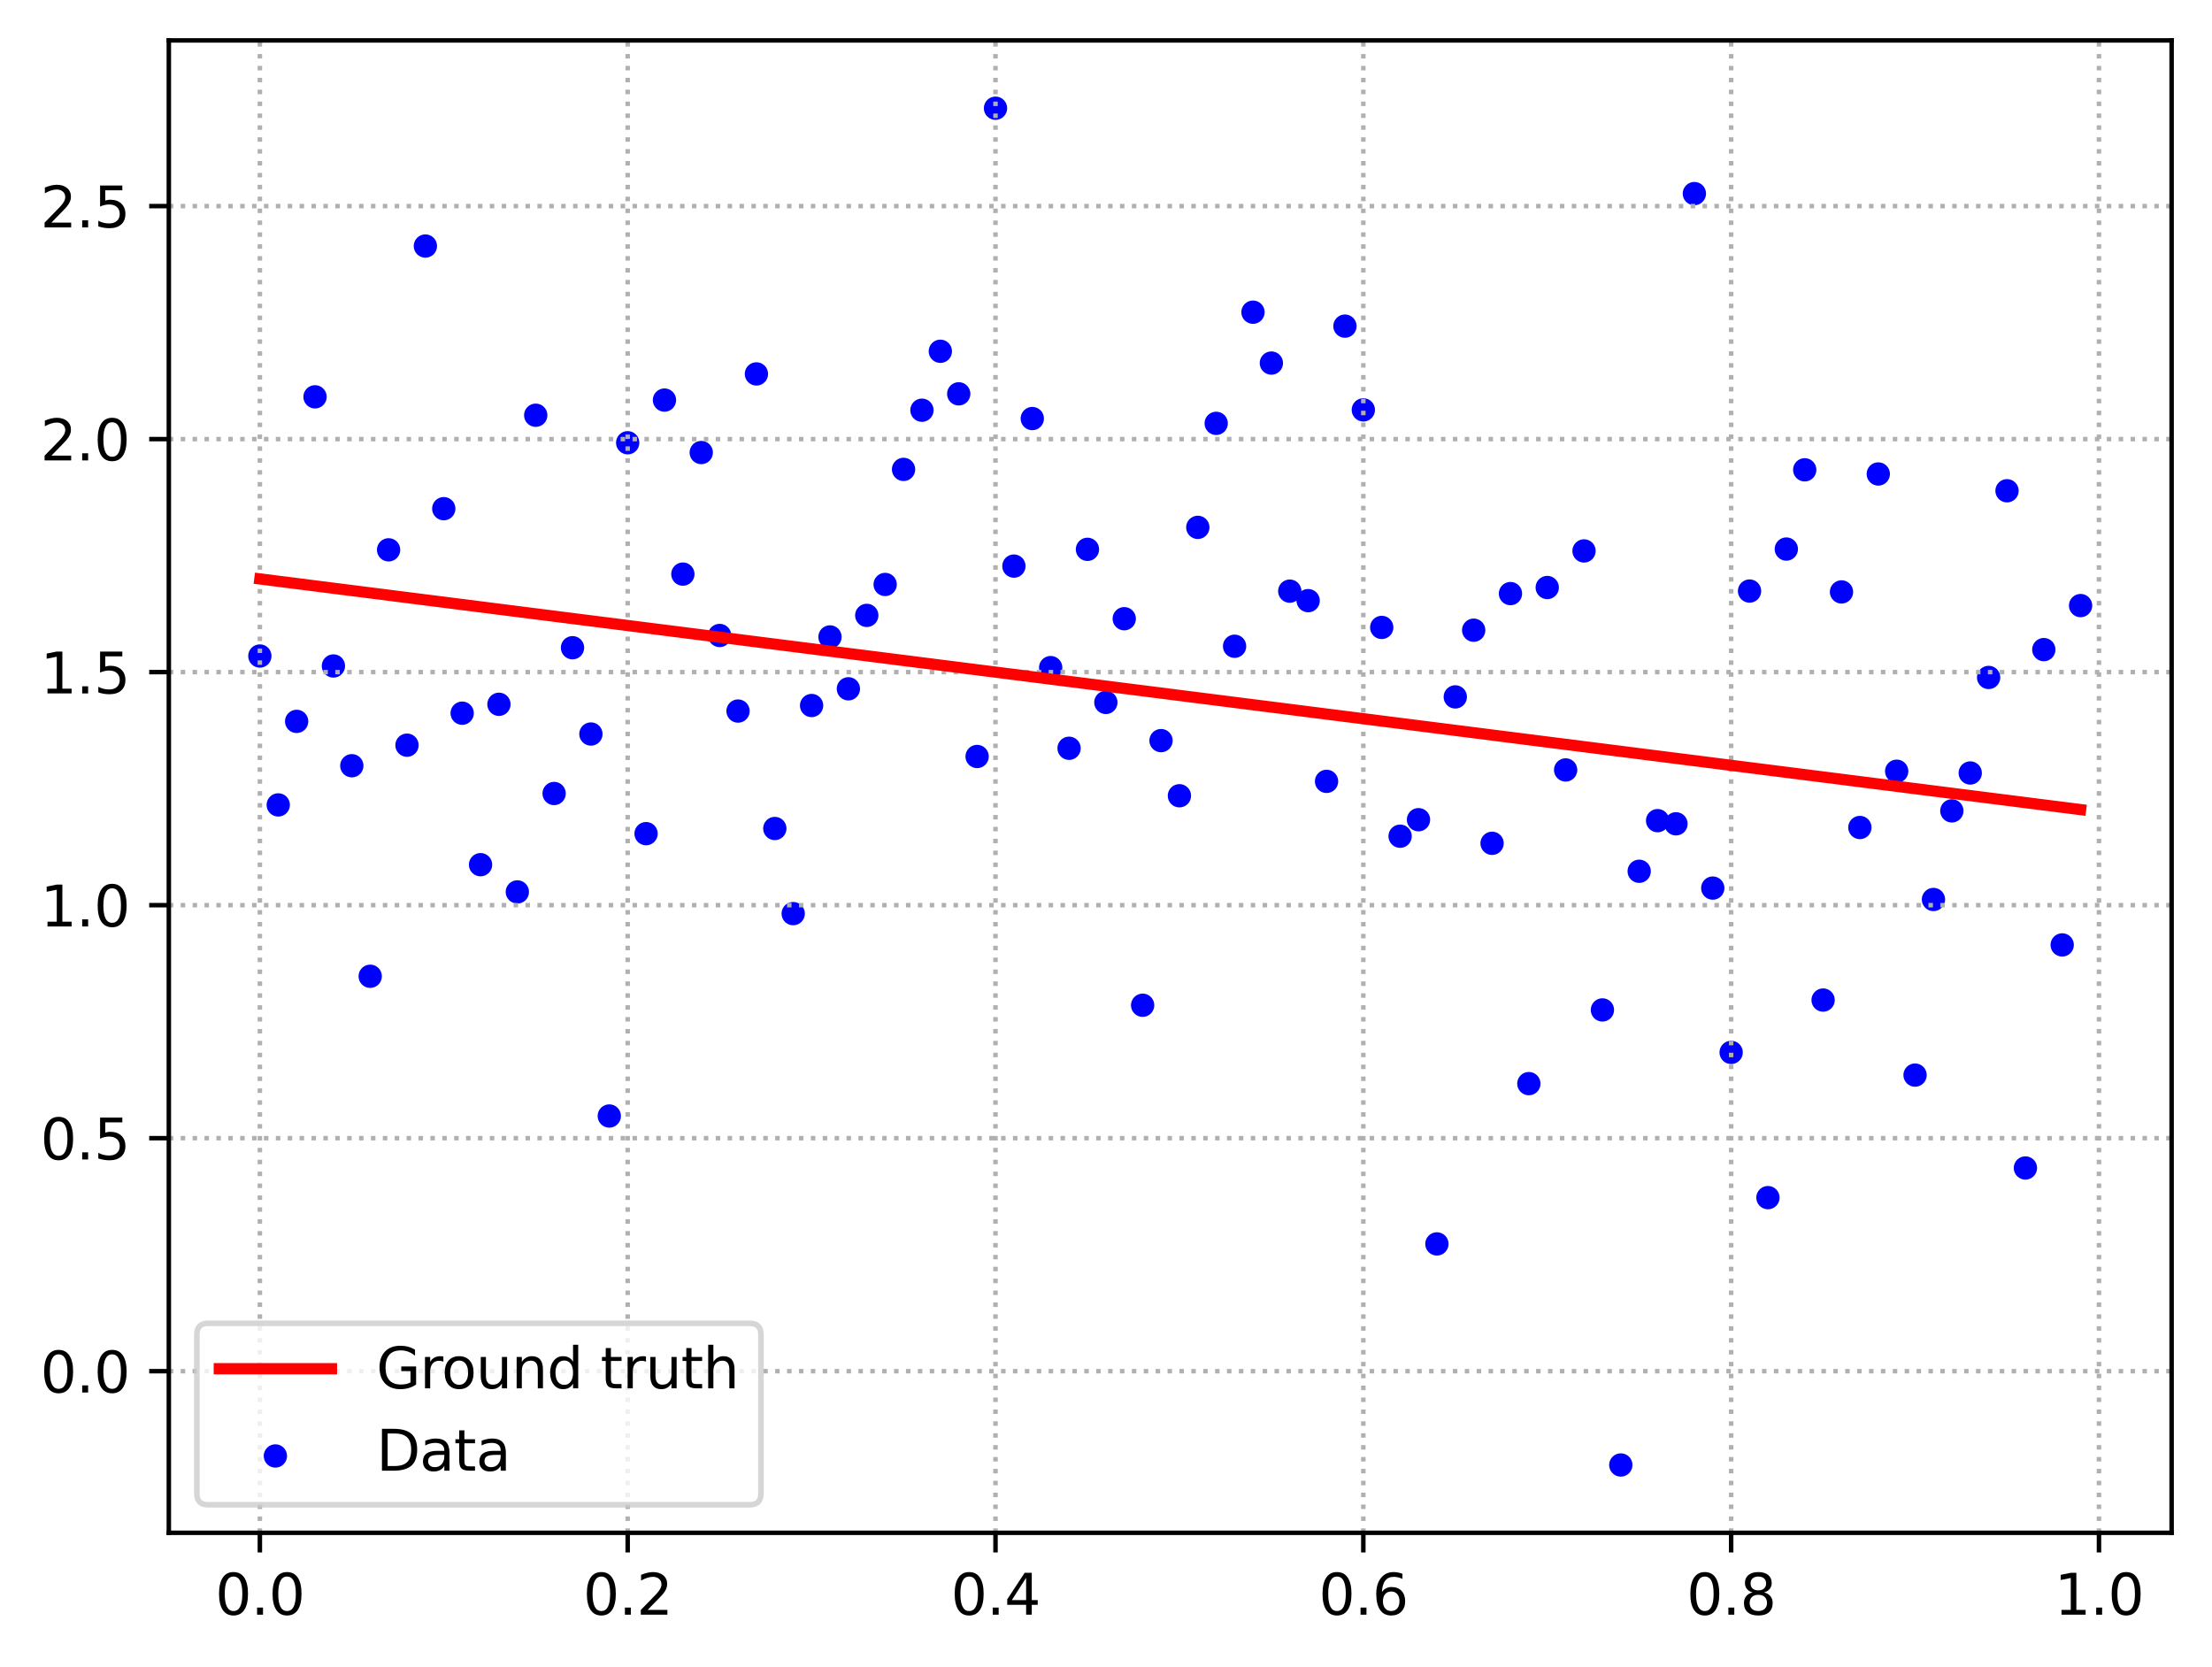 <?xml version="1.0" encoding="utf-8" standalone="no"?>
<!DOCTYPE svg PUBLIC "-//W3C//DTD SVG 1.1//EN"
  "http://www.w3.org/Graphics/SVG/1.1/DTD/svg11.dtd">
<svg xmlns:xlink="http://www.w3.org/1999/xlink" width="394.423pt" height="297.19pt" viewBox="0 0 394.423 297.19" xmlns="http://www.w3.org/2000/svg" version="1.1">
 <defs>
  <style type="text/css">*{stroke-linejoin: round; stroke-linecap: butt}</style>
 </defs>
 <g id="figure_1">
  <g id="patch_1">
   <path d="M 0 297.19 
L 394.423 297.19 
L 394.423 0 
L 0 0 
z
" style="fill: #ffffff"/>
  </g>
  <g id="axes_1">
   <g id="patch_2">
    <path d="M 30.103 273.312 
L 387.223 273.312 
L 387.223 7.2 
L 30.103 7.2 
z
" style="fill: #ffffff"/>
   </g>
   <g id="PathCollection_1">
    <defs>
     <path id="m2d9f1b755b" d="M 0 1.581 
C 0.419 1.581 0.822 1.415 1.118 1.118 
C 1.415 0.822 1.581 0.419 1.581 0 
C 1.581 -0.419 1.415 -0.822 1.118 -1.118 
C 0.822 -1.415 0.419 -1.581 0 -1.581 
C -0.419 -1.581 -0.822 -1.415 -1.118 -1.118 
C -1.415 -0.822 -1.581 -0.419 -1.581 0 
C -1.581 0.419 -1.415 0.822 -1.118 1.118 
C -0.822 1.415 -0.419 1.581 0 1.581 
z
" style="stroke: #0000ff"/>
    </defs>
    <g clip-path="url(#p78c208fff9)">
     <use xlink:href="#m2d9f1b755b" x="46.336" y="116.972" style="fill: #0000ff; stroke: #0000ff"/>
     <use xlink:href="#m2d9f1b755b" x="49.615" y="143.521" style="fill: #0000ff; stroke: #0000ff"/>
     <use xlink:href="#m2d9f1b755b" x="52.895" y="128.627" style="fill: #0000ff; stroke: #0000ff"/>
     <use xlink:href="#m2d9f1b755b" x="56.174" y="70.757" style="fill: #0000ff; stroke: #0000ff"/>
     <use xlink:href="#m2d9f1b755b" x="59.453" y="118.747" style="fill: #0000ff; stroke: #0000ff"/>
     <use xlink:href="#m2d9f1b755b" x="62.733" y="136.535" style="fill: #0000ff; stroke: #0000ff"/>
     <use xlink:href="#m2d9f1b755b" x="66.012" y="174.075" style="fill: #0000ff; stroke: #0000ff"/>
     <use xlink:href="#m2d9f1b755b" x="69.291" y="98.039" style="fill: #0000ff; stroke: #0000ff"/>
     <use xlink:href="#m2d9f1b755b" x="72.571" y="132.87" style="fill: #0000ff; stroke: #0000ff"/>
     <use xlink:href="#m2d9f1b755b" x="75.85" y="43.871" style="fill: #0000ff; stroke: #0000ff"/>
     <use xlink:href="#m2d9f1b755b" x="79.129" y="90.699" style="fill: #0000ff; stroke: #0000ff"/>
     <use xlink:href="#m2d9f1b755b" x="82.409" y="127.166" style="fill: #0000ff; stroke: #0000ff"/>
     <use xlink:href="#m2d9f1b755b" x="85.688" y="154.179" style="fill: #0000ff; stroke: #0000ff"/>
     <use xlink:href="#m2d9f1b755b" x="88.967" y="125.579" style="fill: #0000ff; stroke: #0000ff"/>
     <use xlink:href="#m2d9f1b755b" x="92.247" y="159.034" style="fill: #0000ff; stroke: #0000ff"/>
     <use xlink:href="#m2d9f1b755b" x="95.526" y="74.04" style="fill: #0000ff; stroke: #0000ff"/>
     <use xlink:href="#m2d9f1b755b" x="98.805" y="141.485" style="fill: #0000ff; stroke: #0000ff"/>
     <use xlink:href="#m2d9f1b755b" x="102.085" y="115.493" style="fill: #0000ff; stroke: #0000ff"/>
     <use xlink:href="#m2d9f1b755b" x="105.364" y="130.881" style="fill: #0000ff; stroke: #0000ff"/>
     <use xlink:href="#m2d9f1b755b" x="108.643" y="198.992" style="fill: #0000ff; stroke: #0000ff"/>
     <use xlink:href="#m2d9f1b755b" x="111.923" y="78.945" style="fill: #0000ff; stroke: #0000ff"/>
     <use xlink:href="#m2d9f1b755b" x="115.202" y="148.646" style="fill: #0000ff; stroke: #0000ff"/>
     <use xlink:href="#m2d9f1b755b" x="118.481" y="71.336" style="fill: #0000ff; stroke: #0000ff"/>
     <use xlink:href="#m2d9f1b755b" x="121.761" y="102.367" style="fill: #0000ff; stroke: #0000ff"/>
     <use xlink:href="#m2d9f1b755b" x="125.04" y="80.691" style="fill: #0000ff; stroke: #0000ff"/>
     <use xlink:href="#m2d9f1b755b" x="128.319" y="113.309" style="fill: #0000ff; stroke: #0000ff"/>
     <use xlink:href="#m2d9f1b755b" x="131.599" y="126.786" style="fill: #0000ff; stroke: #0000ff"/>
     <use xlink:href="#m2d9f1b755b" x="134.878" y="66.673" style="fill: #0000ff; stroke: #0000ff"/>
     <use xlink:href="#m2d9f1b755b" x="138.157" y="147.726" style="fill: #0000ff; stroke: #0000ff"/>
     <use xlink:href="#m2d9f1b755b" x="141.437" y="162.905" style="fill: #0000ff; stroke: #0000ff"/>
     <use xlink:href="#m2d9f1b755b" x="144.716" y="125.798" style="fill: #0000ff; stroke: #0000ff"/>
     <use xlink:href="#m2d9f1b755b" x="147.995" y="113.571" style="fill: #0000ff; stroke: #0000ff"/>
     <use xlink:href="#m2d9f1b755b" x="151.275" y="122.818" style="fill: #0000ff; stroke: #0000ff"/>
     <use xlink:href="#m2d9f1b755b" x="154.554" y="109.728" style="fill: #0000ff; stroke: #0000ff"/>
     <use xlink:href="#m2d9f1b755b" x="157.833" y="104.214" style="fill: #0000ff; stroke: #0000ff"/>
     <use xlink:href="#m2d9f1b755b" x="161.113" y="83.696" style="fill: #0000ff; stroke: #0000ff"/>
     <use xlink:href="#m2d9f1b755b" x="164.392" y="73.142" style="fill: #0000ff; stroke: #0000ff"/>
     <use xlink:href="#m2d9f1b755b" x="167.671" y="62.635" style="fill: #0000ff; stroke: #0000ff"/>
     <use xlink:href="#m2d9f1b755b" x="170.951" y="70.224" style="fill: #0000ff; stroke: #0000ff"/>
     <use xlink:href="#m2d9f1b755b" x="174.23" y="134.887" style="fill: #0000ff; stroke: #0000ff"/>
     <use xlink:href="#m2d9f1b755b" x="177.509" y="19.296" style="fill: #0000ff; stroke: #0000ff"/>
     <use xlink:href="#m2d9f1b755b" x="180.789" y="100.939" style="fill: #0000ff; stroke: #0000ff"/>
     <use xlink:href="#m2d9f1b755b" x="184.068" y="74.631" style="fill: #0000ff; stroke: #0000ff"/>
     <use xlink:href="#m2d9f1b755b" x="187.347" y="119.04" style="fill: #0000ff; stroke: #0000ff"/>
     <use xlink:href="#m2d9f1b755b" x="190.627" y="133.421" style="fill: #0000ff; stroke: #0000ff"/>
     <use xlink:href="#m2d9f1b755b" x="193.906" y="97.949" style="fill: #0000ff; stroke: #0000ff"/>
     <use xlink:href="#m2d9f1b755b" x="197.185" y="125.246" style="fill: #0000ff; stroke: #0000ff"/>
     <use xlink:href="#m2d9f1b755b" x="200.465" y="110.319" style="fill: #0000ff; stroke: #0000ff"/>
     <use xlink:href="#m2d9f1b755b" x="203.744" y="179.242" style="fill: #0000ff; stroke: #0000ff"/>
     <use xlink:href="#m2d9f1b755b" x="207.023" y="132.056" style="fill: #0000ff; stroke: #0000ff"/>
     <use xlink:href="#m2d9f1b755b" x="210.303" y="141.889" style="fill: #0000ff; stroke: #0000ff"/>
     <use xlink:href="#m2d9f1b755b" x="213.582" y="94.033" style="fill: #0000ff; stroke: #0000ff"/>
     <use xlink:href="#m2d9f1b755b" x="216.861" y="75.488" style="fill: #0000ff; stroke: #0000ff"/>
     <use xlink:href="#m2d9f1b755b" x="220.141" y="115.229" style="fill: #0000ff; stroke: #0000ff"/>
     <use xlink:href="#m2d9f1b755b" x="223.42" y="55.666" style="fill: #0000ff; stroke: #0000ff"/>
     <use xlink:href="#m2d9f1b755b" x="226.699" y="64.737" style="fill: #0000ff; stroke: #0000ff"/>
     <use xlink:href="#m2d9f1b755b" x="229.979" y="105.405" style="fill: #0000ff; stroke: #0000ff"/>
     <use xlink:href="#m2d9f1b755b" x="233.258" y="107.099" style="fill: #0000ff; stroke: #0000ff"/>
     <use xlink:href="#m2d9f1b755b" x="236.538" y="139.322" style="fill: #0000ff; stroke: #0000ff"/>
     <use xlink:href="#m2d9f1b755b" x="239.817" y="58.151" style="fill: #0000ff; stroke: #0000ff"/>
     <use xlink:href="#m2d9f1b755b" x="243.096" y="73.085" style="fill: #0000ff; stroke: #0000ff"/>
     <use xlink:href="#m2d9f1b755b" x="246.376" y="111.875" style="fill: #0000ff; stroke: #0000ff"/>
     <use xlink:href="#m2d9f1b755b" x="249.655" y="149.101" style="fill: #0000ff; stroke: #0000ff"/>
     <use xlink:href="#m2d9f1b755b" x="252.934" y="146.158" style="fill: #0000ff; stroke: #0000ff"/>
     <use xlink:href="#m2d9f1b755b" x="256.214" y="221.798" style="fill: #0000ff; stroke: #0000ff"/>
     <use xlink:href="#m2d9f1b755b" x="259.493" y="124.261" style="fill: #0000ff; stroke: #0000ff"/>
     <use xlink:href="#m2d9f1b755b" x="262.772" y="112.367" style="fill: #0000ff; stroke: #0000ff"/>
     <use xlink:href="#m2d9f1b755b" x="266.052" y="150.368" style="fill: #0000ff; stroke: #0000ff"/>
     <use xlink:href="#m2d9f1b755b" x="269.331" y="105.84" style="fill: #0000ff; stroke: #0000ff"/>
     <use xlink:href="#m2d9f1b755b" x="272.61" y="193.218" style="fill: #0000ff; stroke: #0000ff"/>
     <use xlink:href="#m2d9f1b755b" x="275.89" y="104.757" style="fill: #0000ff; stroke: #0000ff"/>
     <use xlink:href="#m2d9f1b755b" x="279.169" y="137.286" style="fill: #0000ff; stroke: #0000ff"/>
     <use xlink:href="#m2d9f1b755b" x="282.448" y="98.235" style="fill: #0000ff; stroke: #0000ff"/>
     <use xlink:href="#m2d9f1b755b" x="285.728" y="180.076" style="fill: #0000ff; stroke: #0000ff"/>
     <use xlink:href="#m2d9f1b755b" x="289.007" y="261.216" style="fill: #0000ff; stroke: #0000ff"/>
     <use xlink:href="#m2d9f1b755b" x="292.286" y="155.354" style="fill: #0000ff; stroke: #0000ff"/>
     <use xlink:href="#m2d9f1b755b" x="295.566" y="146.328" style="fill: #0000ff; stroke: #0000ff"/>
     <use xlink:href="#m2d9f1b755b" x="298.845" y="146.893" style="fill: #0000ff; stroke: #0000ff"/>
     <use xlink:href="#m2d9f1b755b" x="302.124" y="34.518" style="fill: #0000ff; stroke: #0000ff"/>
     <use xlink:href="#m2d9f1b755b" x="305.404" y="158.352" style="fill: #0000ff; stroke: #0000ff"/>
     <use xlink:href="#m2d9f1b755b" x="308.683" y="187.65" style="fill: #0000ff; stroke: #0000ff"/>
     <use xlink:href="#m2d9f1b755b" x="311.962" y="105.388" style="fill: #0000ff; stroke: #0000ff"/>
     <use xlink:href="#m2d9f1b755b" x="315.242" y="213.546" style="fill: #0000ff; stroke: #0000ff"/>
     <use xlink:href="#m2d9f1b755b" x="318.521" y="97.9" style="fill: #0000ff; stroke: #0000ff"/>
     <use xlink:href="#m2d9f1b755b" x="321.8" y="83.772" style="fill: #0000ff; stroke: #0000ff"/>
     <use xlink:href="#m2d9f1b755b" x="325.08" y="178.316" style="fill: #0000ff; stroke: #0000ff"/>
     <use xlink:href="#m2d9f1b755b" x="328.359" y="105.544" style="fill: #0000ff; stroke: #0000ff"/>
     <use xlink:href="#m2d9f1b755b" x="331.638" y="147.549" style="fill: #0000ff; stroke: #0000ff"/>
     <use xlink:href="#m2d9f1b755b" x="334.918" y="84.514" style="fill: #0000ff; stroke: #0000ff"/>
     <use xlink:href="#m2d9f1b755b" x="338.197" y="137.515" style="fill: #0000ff; stroke: #0000ff"/>
     <use xlink:href="#m2d9f1b755b" x="341.476" y="191.696" style="fill: #0000ff; stroke: #0000ff"/>
     <use xlink:href="#m2d9f1b755b" x="344.756" y="160.385" style="fill: #0000ff; stroke: #0000ff"/>
     <use xlink:href="#m2d9f1b755b" x="348.035" y="144.583" style="fill: #0000ff; stroke: #0000ff"/>
     <use xlink:href="#m2d9f1b755b" x="351.314" y="137.829" style="fill: #0000ff; stroke: #0000ff"/>
     <use xlink:href="#m2d9f1b755b" x="354.594" y="120.794" style="fill: #0000ff; stroke: #0000ff"/>
     <use xlink:href="#m2d9f1b755b" x="357.873" y="87.507" style="fill: #0000ff; stroke: #0000ff"/>
     <use xlink:href="#m2d9f1b755b" x="361.152" y="208.257" style="fill: #0000ff; stroke: #0000ff"/>
     <use xlink:href="#m2d9f1b755b" x="364.432" y="115.83" style="fill: #0000ff; stroke: #0000ff"/>
     <use xlink:href="#m2d9f1b755b" x="367.711" y="168.485" style="fill: #0000ff; stroke: #0000ff"/>
     <use xlink:href="#m2d9f1b755b" x="370.99" y="107.979" style="fill: #0000ff; stroke: #0000ff"/>
    </g>
   </g>
   <g id="matplotlib.axis_1">
    <g id="xtick_1">
     <g id="line2d_1">
      <path d="M 46.336 273.312 
L 46.336 7.2 
" clip-path="url(#p78c208fff9)" style="fill: none; stroke-dasharray: 0.8,1.32; stroke-dashoffset: 0; stroke: #b0b0b0; stroke-width: 0.8"/>
     </g>
     <g id="line2d_2">
      <defs>
       <path id="m92d1645820" d="M 0 0 
L 0 3.5 
" style="stroke: #000000; stroke-width: 0.8"/>
      </defs>
      <g>
       <use xlink:href="#m92d1645820" x="46.336" y="273.312" style="stroke: #000000; stroke-width: 0.8"/>
      </g>
     </g>
     <g id="text_1">
      <!-- 0.0 -->
      <g transform="translate(38.384 287.91) scale(0.1 -0.1)">
       <defs>
        <path id="DejaVuSans-30" d="M 2034 4250 
Q 1547 4250 1301 3770 
Q 1056 3291 1056 2328 
Q 1056 1369 1301 889 
Q 1547 409 2034 409 
Q 2525 409 2770 889 
Q 3016 1369 3016 2328 
Q 3016 3291 2770 3770 
Q 2525 4250 2034 4250 
z
M 2034 4750 
Q 2819 4750 3233 4129 
Q 3647 3509 3647 2328 
Q 3647 1150 3233 529 
Q 2819 -91 2034 -91 
Q 1250 -91 836 529 
Q 422 1150 422 2328 
Q 422 3509 836 4129 
Q 1250 4750 2034 4750 
z
" transform="scale(0.016)"/>
        <path id="DejaVuSans-2e" d="M 684 794 
L 1344 794 
L 1344 0 
L 684 0 
L 684 794 
z
" transform="scale(0.016)"/>
       </defs>
       <use xlink:href="#DejaVuSans-30"/>
       <use xlink:href="#DejaVuSans-2e" x="63.623"/>
       <use xlink:href="#DejaVuSans-30" x="95.41"/>
      </g>
     </g>
    </g>
    <g id="xtick_2">
     <g id="line2d_3">
      <path d="M 111.923 273.312 
L 111.923 7.2 
" clip-path="url(#p78c208fff9)" style="fill: none; stroke-dasharray: 0.8,1.32; stroke-dashoffset: 0; stroke: #b0b0b0; stroke-width: 0.8"/>
     </g>
     <g id="line2d_4">
      <g>
       <use xlink:href="#m92d1645820" x="111.923" y="273.312" style="stroke: #000000; stroke-width: 0.8"/>
      </g>
     </g>
     <g id="text_2">
      <!-- 0.2 -->
      <g transform="translate(103.971 287.91) scale(0.1 -0.1)">
       <defs>
        <path id="DejaVuSans-32" d="M 1228 531 
L 3431 531 
L 3431 0 
L 469 0 
L 469 531 
Q 828 903 1448 1529 
Q 2069 2156 2228 2338 
Q 2531 2678 2651 2914 
Q 2772 3150 2772 3378 
Q 2772 3750 2511 3984 
Q 2250 4219 1831 4219 
Q 1534 4219 1204 4116 
Q 875 4013 500 3803 
L 500 4441 
Q 881 4594 1212 4672 
Q 1544 4750 1819 4750 
Q 2544 4750 2975 4387 
Q 3406 4025 3406 3419 
Q 3406 3131 3298 2873 
Q 3191 2616 2906 2266 
Q 2828 2175 2409 1742 
Q 1991 1309 1228 531 
z
" transform="scale(0.016)"/>
       </defs>
       <use xlink:href="#DejaVuSans-30"/>
       <use xlink:href="#DejaVuSans-2e" x="63.623"/>
       <use xlink:href="#DejaVuSans-32" x="95.41"/>
      </g>
     </g>
    </g>
    <g id="xtick_3">
     <g id="line2d_5">
      <path d="M 177.509 273.312 
L 177.509 7.2 
" clip-path="url(#p78c208fff9)" style="fill: none; stroke-dasharray: 0.8,1.32; stroke-dashoffset: 0; stroke: #b0b0b0; stroke-width: 0.8"/>
     </g>
     <g id="line2d_6">
      <g>
       <use xlink:href="#m92d1645820" x="177.509" y="273.312" style="stroke: #000000; stroke-width: 0.8"/>
      </g>
     </g>
     <g id="text_3">
      <!-- 0.4 -->
      <g transform="translate(169.558 287.91) scale(0.1 -0.1)">
       <defs>
        <path id="DejaVuSans-34" d="M 2419 4116 
L 825 1625 
L 2419 1625 
L 2419 4116 
z
M 2253 4666 
L 3047 4666 
L 3047 1625 
L 3713 1625 
L 3713 1100 
L 3047 1100 
L 3047 0 
L 2419 0 
L 2419 1100 
L 313 1100 
L 313 1709 
L 2253 4666 
z
" transform="scale(0.016)"/>
       </defs>
       <use xlink:href="#DejaVuSans-30"/>
       <use xlink:href="#DejaVuSans-2e" x="63.623"/>
       <use xlink:href="#DejaVuSans-34" x="95.41"/>
      </g>
     </g>
    </g>
    <g id="xtick_4">
     <g id="line2d_7">
      <path d="M 243.096 273.312 
L 243.096 7.2 
" clip-path="url(#p78c208fff9)" style="fill: none; stroke-dasharray: 0.8,1.32; stroke-dashoffset: 0; stroke: #b0b0b0; stroke-width: 0.8"/>
     </g>
     <g id="line2d_8">
      <g>
       <use xlink:href="#m92d1645820" x="243.096" y="273.312" style="stroke: #000000; stroke-width: 0.8"/>
      </g>
     </g>
     <g id="text_4">
      <!-- 0.6 -->
      <g transform="translate(235.145 287.91) scale(0.1 -0.1)">
       <defs>
        <path id="DejaVuSans-36" d="M 2113 2584 
Q 1688 2584 1439 2293 
Q 1191 2003 1191 1497 
Q 1191 994 1439 701 
Q 1688 409 2113 409 
Q 2538 409 2786 701 
Q 3034 994 3034 1497 
Q 3034 2003 2786 2293 
Q 2538 2584 2113 2584 
z
M 3366 4563 
L 3366 3988 
Q 3128 4100 2886 4159 
Q 2644 4219 2406 4219 
Q 1781 4219 1451 3797 
Q 1122 3375 1075 2522 
Q 1259 2794 1537 2939 
Q 1816 3084 2150 3084 
Q 2853 3084 3261 2657 
Q 3669 2231 3669 1497 
Q 3669 778 3244 343 
Q 2819 -91 2113 -91 
Q 1303 -91 875 529 
Q 447 1150 447 2328 
Q 447 3434 972 4092 
Q 1497 4750 2381 4750 
Q 2619 4750 2861 4703 
Q 3103 4656 3366 4563 
z
" transform="scale(0.016)"/>
       </defs>
       <use xlink:href="#DejaVuSans-30"/>
       <use xlink:href="#DejaVuSans-2e" x="63.623"/>
       <use xlink:href="#DejaVuSans-36" x="95.41"/>
      </g>
     </g>
    </g>
    <g id="xtick_5">
     <g id="line2d_9">
      <path d="M 308.683 273.312 
L 308.683 7.2 
" clip-path="url(#p78c208fff9)" style="fill: none; stroke-dasharray: 0.8,1.32; stroke-dashoffset: 0; stroke: #b0b0b0; stroke-width: 0.8"/>
     </g>
     <g id="line2d_10">
      <g>
       <use xlink:href="#m92d1645820" x="308.683" y="273.312" style="stroke: #000000; stroke-width: 0.8"/>
      </g>
     </g>
     <g id="text_5">
      <!-- 0.8 -->
      <g transform="translate(300.731 287.91) scale(0.1 -0.1)">
       <defs>
        <path id="DejaVuSans-38" d="M 2034 2216 
Q 1584 2216 1326 1975 
Q 1069 1734 1069 1313 
Q 1069 891 1326 650 
Q 1584 409 2034 409 
Q 2484 409 2743 651 
Q 3003 894 3003 1313 
Q 3003 1734 2745 1975 
Q 2488 2216 2034 2216 
z
M 1403 2484 
Q 997 2584 770 2862 
Q 544 3141 544 3541 
Q 544 4100 942 4425 
Q 1341 4750 2034 4750 
Q 2731 4750 3128 4425 
Q 3525 4100 3525 3541 
Q 3525 3141 3298 2862 
Q 3072 2584 2669 2484 
Q 3125 2378 3379 2068 
Q 3634 1759 3634 1313 
Q 3634 634 3220 271 
Q 2806 -91 2034 -91 
Q 1263 -91 848 271 
Q 434 634 434 1313 
Q 434 1759 690 2068 
Q 947 2378 1403 2484 
z
M 1172 3481 
Q 1172 3119 1398 2916 
Q 1625 2713 2034 2713 
Q 2441 2713 2670 2916 
Q 2900 3119 2900 3481 
Q 2900 3844 2670 4047 
Q 2441 4250 2034 4250 
Q 1625 4250 1398 4047 
Q 1172 3844 1172 3481 
z
" transform="scale(0.016)"/>
       </defs>
       <use xlink:href="#DejaVuSans-30"/>
       <use xlink:href="#DejaVuSans-2e" x="63.623"/>
       <use xlink:href="#DejaVuSans-38" x="95.41"/>
      </g>
     </g>
    </g>
    <g id="xtick_6">
     <g id="line2d_11">
      <path d="M 374.27 273.312 
L 374.27 7.2 
" clip-path="url(#p78c208fff9)" style="fill: none; stroke-dasharray: 0.8,1.32; stroke-dashoffset: 0; stroke: #b0b0b0; stroke-width: 0.8"/>
     </g>
     <g id="line2d_12">
      <g>
       <use xlink:href="#m92d1645820" x="374.27" y="273.312" style="stroke: #000000; stroke-width: 0.8"/>
      </g>
     </g>
     <g id="text_6">
      <!-- 1.0 -->
      <g transform="translate(366.318 287.91) scale(0.1 -0.1)">
       <defs>
        <path id="DejaVuSans-31" d="M 794 531 
L 1825 531 
L 1825 4091 
L 703 3866 
L 703 4441 
L 1819 4666 
L 2450 4666 
L 2450 531 
L 3481 531 
L 3481 0 
L 794 0 
L 794 531 
z
" transform="scale(0.016)"/>
       </defs>
       <use xlink:href="#DejaVuSans-31"/>
       <use xlink:href="#DejaVuSans-2e" x="63.623"/>
       <use xlink:href="#DejaVuSans-30" x="95.41"/>
      </g>
     </g>
    </g>
   </g>
   <g id="matplotlib.axis_2">
    <g id="ytick_1">
     <g id="line2d_13">
      <path d="M 30.103 244.493 
L 387.223 244.493 
" clip-path="url(#p78c208fff9)" style="fill: none; stroke-dasharray: 0.8,1.32; stroke-dashoffset: 0; stroke: #b0b0b0; stroke-width: 0.8"/>
     </g>
     <g id="line2d_14">
      <defs>
       <path id="m18dfecfd81" d="M 0 0 
L -3.5 0 
" style="stroke: #000000; stroke-width: 0.8"/>
      </defs>
      <g>
       <use xlink:href="#m18dfecfd81" x="30.103" y="244.493" style="stroke: #000000; stroke-width: 0.8"/>
      </g>
     </g>
     <g id="text_7">
      <!-- 0.0 -->
      <g transform="translate(7.2 248.292) scale(0.1 -0.1)">
       <use xlink:href="#DejaVuSans-30"/>
       <use xlink:href="#DejaVuSans-2e" x="63.623"/>
       <use xlink:href="#DejaVuSans-30" x="95.41"/>
      </g>
     </g>
    </g>
    <g id="ytick_2">
     <g id="line2d_15">
      <path d="M 30.103 202.943 
L 387.223 202.943 
" clip-path="url(#p78c208fff9)" style="fill: none; stroke-dasharray: 0.8,1.32; stroke-dashoffset: 0; stroke: #b0b0b0; stroke-width: 0.8"/>
     </g>
     <g id="line2d_16">
      <g>
       <use xlink:href="#m18dfecfd81" x="30.103" y="202.943" style="stroke: #000000; stroke-width: 0.8"/>
      </g>
     </g>
     <g id="text_8">
      <!-- 0.5 -->
      <g transform="translate(7.2 206.742) scale(0.1 -0.1)">
       <defs>
        <path id="DejaVuSans-35" d="M 691 4666 
L 3169 4666 
L 3169 4134 
L 1269 4134 
L 1269 2991 
Q 1406 3038 1543 3061 
Q 1681 3084 1819 3084 
Q 2600 3084 3056 2656 
Q 3513 2228 3513 1497 
Q 3513 744 3044 326 
Q 2575 -91 1722 -91 
Q 1428 -91 1123 -41 
Q 819 9 494 109 
L 494 744 
Q 775 591 1075 516 
Q 1375 441 1709 441 
Q 2250 441 2565 725 
Q 2881 1009 2881 1497 
Q 2881 1984 2565 2268 
Q 2250 2553 1709 2553 
Q 1456 2553 1204 2497 
Q 953 2441 691 2322 
L 691 4666 
z
" transform="scale(0.016)"/>
       </defs>
       <use xlink:href="#DejaVuSans-30"/>
       <use xlink:href="#DejaVuSans-2e" x="63.623"/>
       <use xlink:href="#DejaVuSans-35" x="95.41"/>
      </g>
     </g>
    </g>
    <g id="ytick_3">
     <g id="line2d_17">
      <path d="M 30.103 161.394 
L 387.223 161.394 
" clip-path="url(#p78c208fff9)" style="fill: none; stroke-dasharray: 0.8,1.32; stroke-dashoffset: 0; stroke: #b0b0b0; stroke-width: 0.8"/>
     </g>
     <g id="line2d_18">
      <g>
       <use xlink:href="#m18dfecfd81" x="30.103" y="161.394" style="stroke: #000000; stroke-width: 0.8"/>
      </g>
     </g>
     <g id="text_9">
      <!-- 1.0 -->
      <g transform="translate(7.2 165.193) scale(0.1 -0.1)">
       <use xlink:href="#DejaVuSans-31"/>
       <use xlink:href="#DejaVuSans-2e" x="63.623"/>
       <use xlink:href="#DejaVuSans-30" x="95.41"/>
      </g>
     </g>
    </g>
    <g id="ytick_4">
     <g id="line2d_19">
      <path d="M 30.103 119.844 
L 387.223 119.844 
" clip-path="url(#p78c208fff9)" style="fill: none; stroke-dasharray: 0.8,1.32; stroke-dashoffset: 0; stroke: #b0b0b0; stroke-width: 0.8"/>
     </g>
     <g id="line2d_20">
      <g>
       <use xlink:href="#m18dfecfd81" x="30.103" y="119.844" style="stroke: #000000; stroke-width: 0.8"/>
      </g>
     </g>
     <g id="text_10">
      <!-- 1.5 -->
      <g transform="translate(7.2 123.643) scale(0.1 -0.1)">
       <use xlink:href="#DejaVuSans-31"/>
       <use xlink:href="#DejaVuSans-2e" x="63.623"/>
       <use xlink:href="#DejaVuSans-35" x="95.41"/>
      </g>
     </g>
    </g>
    <g id="ytick_5">
     <g id="line2d_21">
      <path d="M 30.103 78.295 
L 387.223 78.295 
" clip-path="url(#p78c208fff9)" style="fill: none; stroke-dasharray: 0.8,1.32; stroke-dashoffset: 0; stroke: #b0b0b0; stroke-width: 0.8"/>
     </g>
     <g id="line2d_22">
      <g>
       <use xlink:href="#m18dfecfd81" x="30.103" y="78.295" style="stroke: #000000; stroke-width: 0.8"/>
      </g>
     </g>
     <g id="text_11">
      <!-- 2.0 -->
      <g transform="translate(7.2 82.094) scale(0.1 -0.1)">
       <use xlink:href="#DejaVuSans-32"/>
       <use xlink:href="#DejaVuSans-2e" x="63.623"/>
       <use xlink:href="#DejaVuSans-30" x="95.41"/>
      </g>
     </g>
    </g>
    <g id="ytick_6">
     <g id="line2d_23">
      <path d="M 30.103 36.745 
L 387.223 36.745 
" clip-path="url(#p78c208fff9)" style="fill: none; stroke-dasharray: 0.8,1.32; stroke-dashoffset: 0; stroke: #b0b0b0; stroke-width: 0.8"/>
     </g>
     <g id="line2d_24">
      <g>
       <use xlink:href="#m18dfecfd81" x="30.103" y="36.745" style="stroke: #000000; stroke-width: 0.8"/>
      </g>
     </g>
     <g id="text_12">
      <!-- 2.5 -->
      <g transform="translate(7.2 40.545) scale(0.1 -0.1)">
       <use xlink:href="#DejaVuSans-32"/>
       <use xlink:href="#DejaVuSans-2e" x="63.623"/>
       <use xlink:href="#DejaVuSans-35" x="95.41"/>
      </g>
     </g>
    </g>
   </g>
   <g id="line2d_25">
    <path d="M 46.336 103.225 
L 49.615 103.64 
L 52.895 104.055 
L 56.174 104.471 
L 59.453 104.886 
L 62.733 105.302 
L 66.012 105.717 
L 69.291 106.133 
L 72.571 106.548 
L 75.85 106.964 
L 79.129 107.379 
L 82.409 107.795 
L 85.688 108.21 
L 88.967 108.626 
L 92.247 109.041 
L 95.526 109.457 
L 98.805 109.872 
L 102.085 110.288 
L 105.364 110.703 
L 108.643 111.119 
L 111.923 111.534 
L 115.202 111.95 
L 118.481 112.365 
L 121.761 112.781 
L 125.04 113.196 
L 128.319 113.612 
L 131.599 114.027 
L 134.878 114.443 
L 138.157 114.858 
L 141.437 115.274 
L 144.716 115.689 
L 147.995 116.105 
L 151.275 116.52 
L 154.554 116.936 
L 157.833 117.351 
L 161.113 117.767 
L 164.392 118.182 
L 167.671 118.598 
L 170.951 119.013 
L 174.23 119.429 
L 177.509 119.844 
L 180.789 120.26 
L 184.068 120.675 
L 187.347 121.091 
L 190.627 121.506 
L 193.906 121.922 
L 197.185 122.337 
L 200.465 122.753 
L 203.744 123.168 
L 207.023 123.584 
L 210.303 123.999 
L 213.582 124.415 
L 216.861 124.83 
L 220.141 125.246 
L 223.42 125.661 
L 226.699 126.077 
L 229.979 126.492 
L 233.258 126.908 
L 236.538 127.323 
L 239.817 127.739 
L 243.096 128.154 
L 246.376 128.57 
L 249.655 128.985 
L 252.934 129.401 
L 256.214 129.816 
L 259.493 130.232 
L 262.772 130.647 
L 266.052 131.063 
L 269.331 131.478 
L 272.61 131.894 
L 275.89 132.309 
L 279.169 132.725 
L 282.448 133.14 
L 285.728 133.556 
L 289.007 133.971 
L 292.286 134.387 
L 295.566 134.802 
L 298.845 135.218 
L 302.124 135.633 
L 305.404 136.049 
L 308.683 136.464 
L 311.962 136.88 
L 315.242 137.295 
L 318.521 137.711 
L 321.8 138.126 
L 325.08 138.542 
L 328.359 138.957 
L 331.638 139.373 
L 334.918 139.788 
L 338.197 140.203 
L 341.476 140.619 
L 344.756 141.034 
L 348.035 141.45 
L 351.314 141.865 
L 354.594 142.281 
L 357.873 142.696 
L 361.152 143.112 
L 364.432 143.527 
L 367.711 143.943 
L 370.99 144.358 
" clip-path="url(#p78c208fff9)" style="fill: none; stroke: #ff0000; stroke-width: 2; stroke-linecap: square"/>
   </g>
   <g id="patch_3">
    <path d="M 30.103 273.312 
L 30.103 7.2 
" style="fill: none; stroke: #000000; stroke-width: 0.8; stroke-linejoin: miter; stroke-linecap: square"/>
   </g>
   <g id="patch_4">
    <path d="M 387.223 273.312 
L 387.223 7.2 
" style="fill: none; stroke: #000000; stroke-width: 0.8; stroke-linejoin: miter; stroke-linecap: square"/>
   </g>
   <g id="patch_5">
    <path d="M 30.103 273.312 
L 387.223 273.312 
" style="fill: none; stroke: #000000; stroke-width: 0.8; stroke-linejoin: miter; stroke-linecap: square"/>
   </g>
   <g id="patch_6">
    <path d="M 30.103 7.2 
L 387.223 7.2 
" style="fill: none; stroke: #000000; stroke-width: 0.8; stroke-linejoin: miter; stroke-linecap: square"/>
   </g>
   <g id="legend_1">
    <g id="patch_7">
     <path d="M 37.103 268.312 
L 133.684 268.312 
Q 135.684 268.312 135.684 266.312 
L 135.684 237.956 
Q 135.684 235.956 133.684 235.956 
L 37.103 235.956 
Q 35.103 235.956 35.103 237.956 
L 35.103 266.312 
Q 35.103 268.312 37.103 268.312 
z
" style="fill: #ffffff; opacity: 0.8; stroke: #cccccc; stroke-linejoin: miter"/>
    </g>
    <g id="line2d_26">
     <path d="M 39.103 244.054 
L 49.103 244.054 
L 59.103 244.054 
" style="fill: none; stroke: #ff0000; stroke-width: 2; stroke-linecap: square"/>
    </g>
    <g id="text_13">
     <!-- Ground truth -->
     <g transform="translate(67.103 247.554) scale(0.1 -0.1)">
      <defs>
       <path id="DejaVuSans-47" d="M 3809 666 
L 3809 1919 
L 2778 1919 
L 2778 2438 
L 4434 2438 
L 4434 434 
Q 4069 175 3628 42 
Q 3188 -91 2688 -91 
Q 1594 -91 976 548 
Q 359 1188 359 2328 
Q 359 3472 976 4111 
Q 1594 4750 2688 4750 
Q 3144 4750 3555 4637 
Q 3966 4525 4313 4306 
L 4313 3634 
Q 3963 3931 3569 4081 
Q 3175 4231 2741 4231 
Q 1884 4231 1454 3753 
Q 1025 3275 1025 2328 
Q 1025 1384 1454 906 
Q 1884 428 2741 428 
Q 3075 428 3337 486 
Q 3600 544 3809 666 
z
" transform="scale(0.016)"/>
       <path id="DejaVuSans-72" d="M 2631 2963 
Q 2534 3019 2420 3045 
Q 2306 3072 2169 3072 
Q 1681 3072 1420 2755 
Q 1159 2438 1159 1844 
L 1159 0 
L 581 0 
L 581 3500 
L 1159 3500 
L 1159 2956 
Q 1341 3275 1631 3429 
Q 1922 3584 2338 3584 
Q 2397 3584 2469 3576 
Q 2541 3569 2628 3553 
L 2631 2963 
z
" transform="scale(0.016)"/>
       <path id="DejaVuSans-6f" d="M 1959 3097 
Q 1497 3097 1228 2736 
Q 959 2375 959 1747 
Q 959 1119 1226 758 
Q 1494 397 1959 397 
Q 2419 397 2687 759 
Q 2956 1122 2956 1747 
Q 2956 2369 2687 2733 
Q 2419 3097 1959 3097 
z
M 1959 3584 
Q 2709 3584 3137 3096 
Q 3566 2609 3566 1747 
Q 3566 888 3137 398 
Q 2709 -91 1959 -91 
Q 1206 -91 779 398 
Q 353 888 353 1747 
Q 353 2609 779 3096 
Q 1206 3584 1959 3584 
z
" transform="scale(0.016)"/>
       <path id="DejaVuSans-75" d="M 544 1381 
L 544 3500 
L 1119 3500 
L 1119 1403 
Q 1119 906 1312 657 
Q 1506 409 1894 409 
Q 2359 409 2629 706 
Q 2900 1003 2900 1516 
L 2900 3500 
L 3475 3500 
L 3475 0 
L 2900 0 
L 2900 538 
Q 2691 219 2414 64 
Q 2138 -91 1772 -91 
Q 1169 -91 856 284 
Q 544 659 544 1381 
z
M 1991 3584 
L 1991 3584 
z
" transform="scale(0.016)"/>
       <path id="DejaVuSans-6e" d="M 3513 2113 
L 3513 0 
L 2938 0 
L 2938 2094 
Q 2938 2591 2744 2837 
Q 2550 3084 2163 3084 
Q 1697 3084 1428 2787 
Q 1159 2491 1159 1978 
L 1159 0 
L 581 0 
L 581 3500 
L 1159 3500 
L 1159 2956 
Q 1366 3272 1645 3428 
Q 1925 3584 2291 3584 
Q 2894 3584 3203 3211 
Q 3513 2838 3513 2113 
z
" transform="scale(0.016)"/>
       <path id="DejaVuSans-64" d="M 2906 2969 
L 2906 4863 
L 3481 4863 
L 3481 0 
L 2906 0 
L 2906 525 
Q 2725 213 2448 61 
Q 2172 -91 1784 -91 
Q 1150 -91 751 415 
Q 353 922 353 1747 
Q 353 2572 751 3078 
Q 1150 3584 1784 3584 
Q 2172 3584 2448 3432 
Q 2725 3281 2906 2969 
z
M 947 1747 
Q 947 1113 1208 752 
Q 1469 391 1925 391 
Q 2381 391 2643 752 
Q 2906 1113 2906 1747 
Q 2906 2381 2643 2742 
Q 2381 3103 1925 3103 
Q 1469 3103 1208 2742 
Q 947 2381 947 1747 
z
" transform="scale(0.016)"/>
       <path id="DejaVuSans-20" transform="scale(0.016)"/>
       <path id="DejaVuSans-74" d="M 1172 4494 
L 1172 3500 
L 2356 3500 
L 2356 3053 
L 1172 3053 
L 1172 1153 
Q 1172 725 1289 603 
Q 1406 481 1766 481 
L 2356 481 
L 2356 0 
L 1766 0 
Q 1100 0 847 248 
Q 594 497 594 1153 
L 594 3053 
L 172 3053 
L 172 3500 
L 594 3500 
L 594 4494 
L 1172 4494 
z
" transform="scale(0.016)"/>
       <path id="DejaVuSans-68" d="M 3513 2113 
L 3513 0 
L 2938 0 
L 2938 2094 
Q 2938 2591 2744 2837 
Q 2550 3084 2163 3084 
Q 1697 3084 1428 2787 
Q 1159 2491 1159 1978 
L 1159 0 
L 581 0 
L 581 4863 
L 1159 4863 
L 1159 2956 
Q 1366 3272 1645 3428 
Q 1925 3584 2291 3584 
Q 2894 3584 3203 3211 
Q 3513 2838 3513 2113 
z
" transform="scale(0.016)"/>
      </defs>
      <use xlink:href="#DejaVuSans-47"/>
      <use xlink:href="#DejaVuSans-72" x="77.49"/>
      <use xlink:href="#DejaVuSans-6f" x="116.354"/>
      <use xlink:href="#DejaVuSans-75" x="177.535"/>
      <use xlink:href="#DejaVuSans-6e" x="240.914"/>
      <use xlink:href="#DejaVuSans-64" x="304.293"/>
      <use xlink:href="#DejaVuSans-20" x="367.77"/>
      <use xlink:href="#DejaVuSans-74" x="399.557"/>
      <use xlink:href="#DejaVuSans-72" x="438.766"/>
      <use xlink:href="#DejaVuSans-75" x="479.879"/>
      <use xlink:href="#DejaVuSans-74" x="543.258"/>
      <use xlink:href="#DejaVuSans-68" x="582.467"/>
     </g>
    </g>
    <g id="PathCollection_2">
     <g>
      <use xlink:href="#m2d9f1b755b" x="49.103" y="259.607" style="fill: #0000ff; stroke: #0000ff"/>
     </g>
    </g>
    <g id="text_14">
     <!-- Data -->
     <g transform="translate(67.103 262.232) scale(0.1 -0.1)">
      <defs>
       <path id="DejaVuSans-44" d="M 1259 4147 
L 1259 519 
L 2022 519 
Q 2988 519 3436 956 
Q 3884 1394 3884 2338 
Q 3884 3275 3436 3711 
Q 2988 4147 2022 4147 
L 1259 4147 
z
M 628 4666 
L 1925 4666 
Q 3281 4666 3915 4102 
Q 4550 3538 4550 2338 
Q 4550 1131 3912 565 
Q 3275 0 1925 0 
L 628 0 
L 628 4666 
z
" transform="scale(0.016)"/>
       <path id="DejaVuSans-61" d="M 2194 1759 
Q 1497 1759 1228 1600 
Q 959 1441 959 1056 
Q 959 750 1161 570 
Q 1363 391 1709 391 
Q 2188 391 2477 730 
Q 2766 1069 2766 1631 
L 2766 1759 
L 2194 1759 
z
M 3341 1997 
L 3341 0 
L 2766 0 
L 2766 531 
Q 2569 213 2275 61 
Q 1981 -91 1556 -91 
Q 1019 -91 701 211 
Q 384 513 384 1019 
Q 384 1609 779 1909 
Q 1175 2209 1959 2209 
L 2766 2209 
L 2766 2266 
Q 2766 2663 2505 2880 
Q 2244 3097 1772 3097 
Q 1472 3097 1187 3025 
Q 903 2953 641 2809 
L 641 3341 
Q 956 3463 1253 3523 
Q 1550 3584 1831 3584 
Q 2591 3584 2966 3190 
Q 3341 2797 3341 1997 
z
" transform="scale(0.016)"/>
      </defs>
      <use xlink:href="#DejaVuSans-44"/>
      <use xlink:href="#DejaVuSans-61" x="77.002"/>
      <use xlink:href="#DejaVuSans-74" x="138.281"/>
      <use xlink:href="#DejaVuSans-61" x="177.49"/>
     </g>
    </g>
   </g>
  </g>
 </g>
 <defs>
  <clipPath id="p78c208fff9">
   <rect x="30.103" y="7.2" width="357.12" height="266.112"/>
  </clipPath>
 </defs>
</svg>